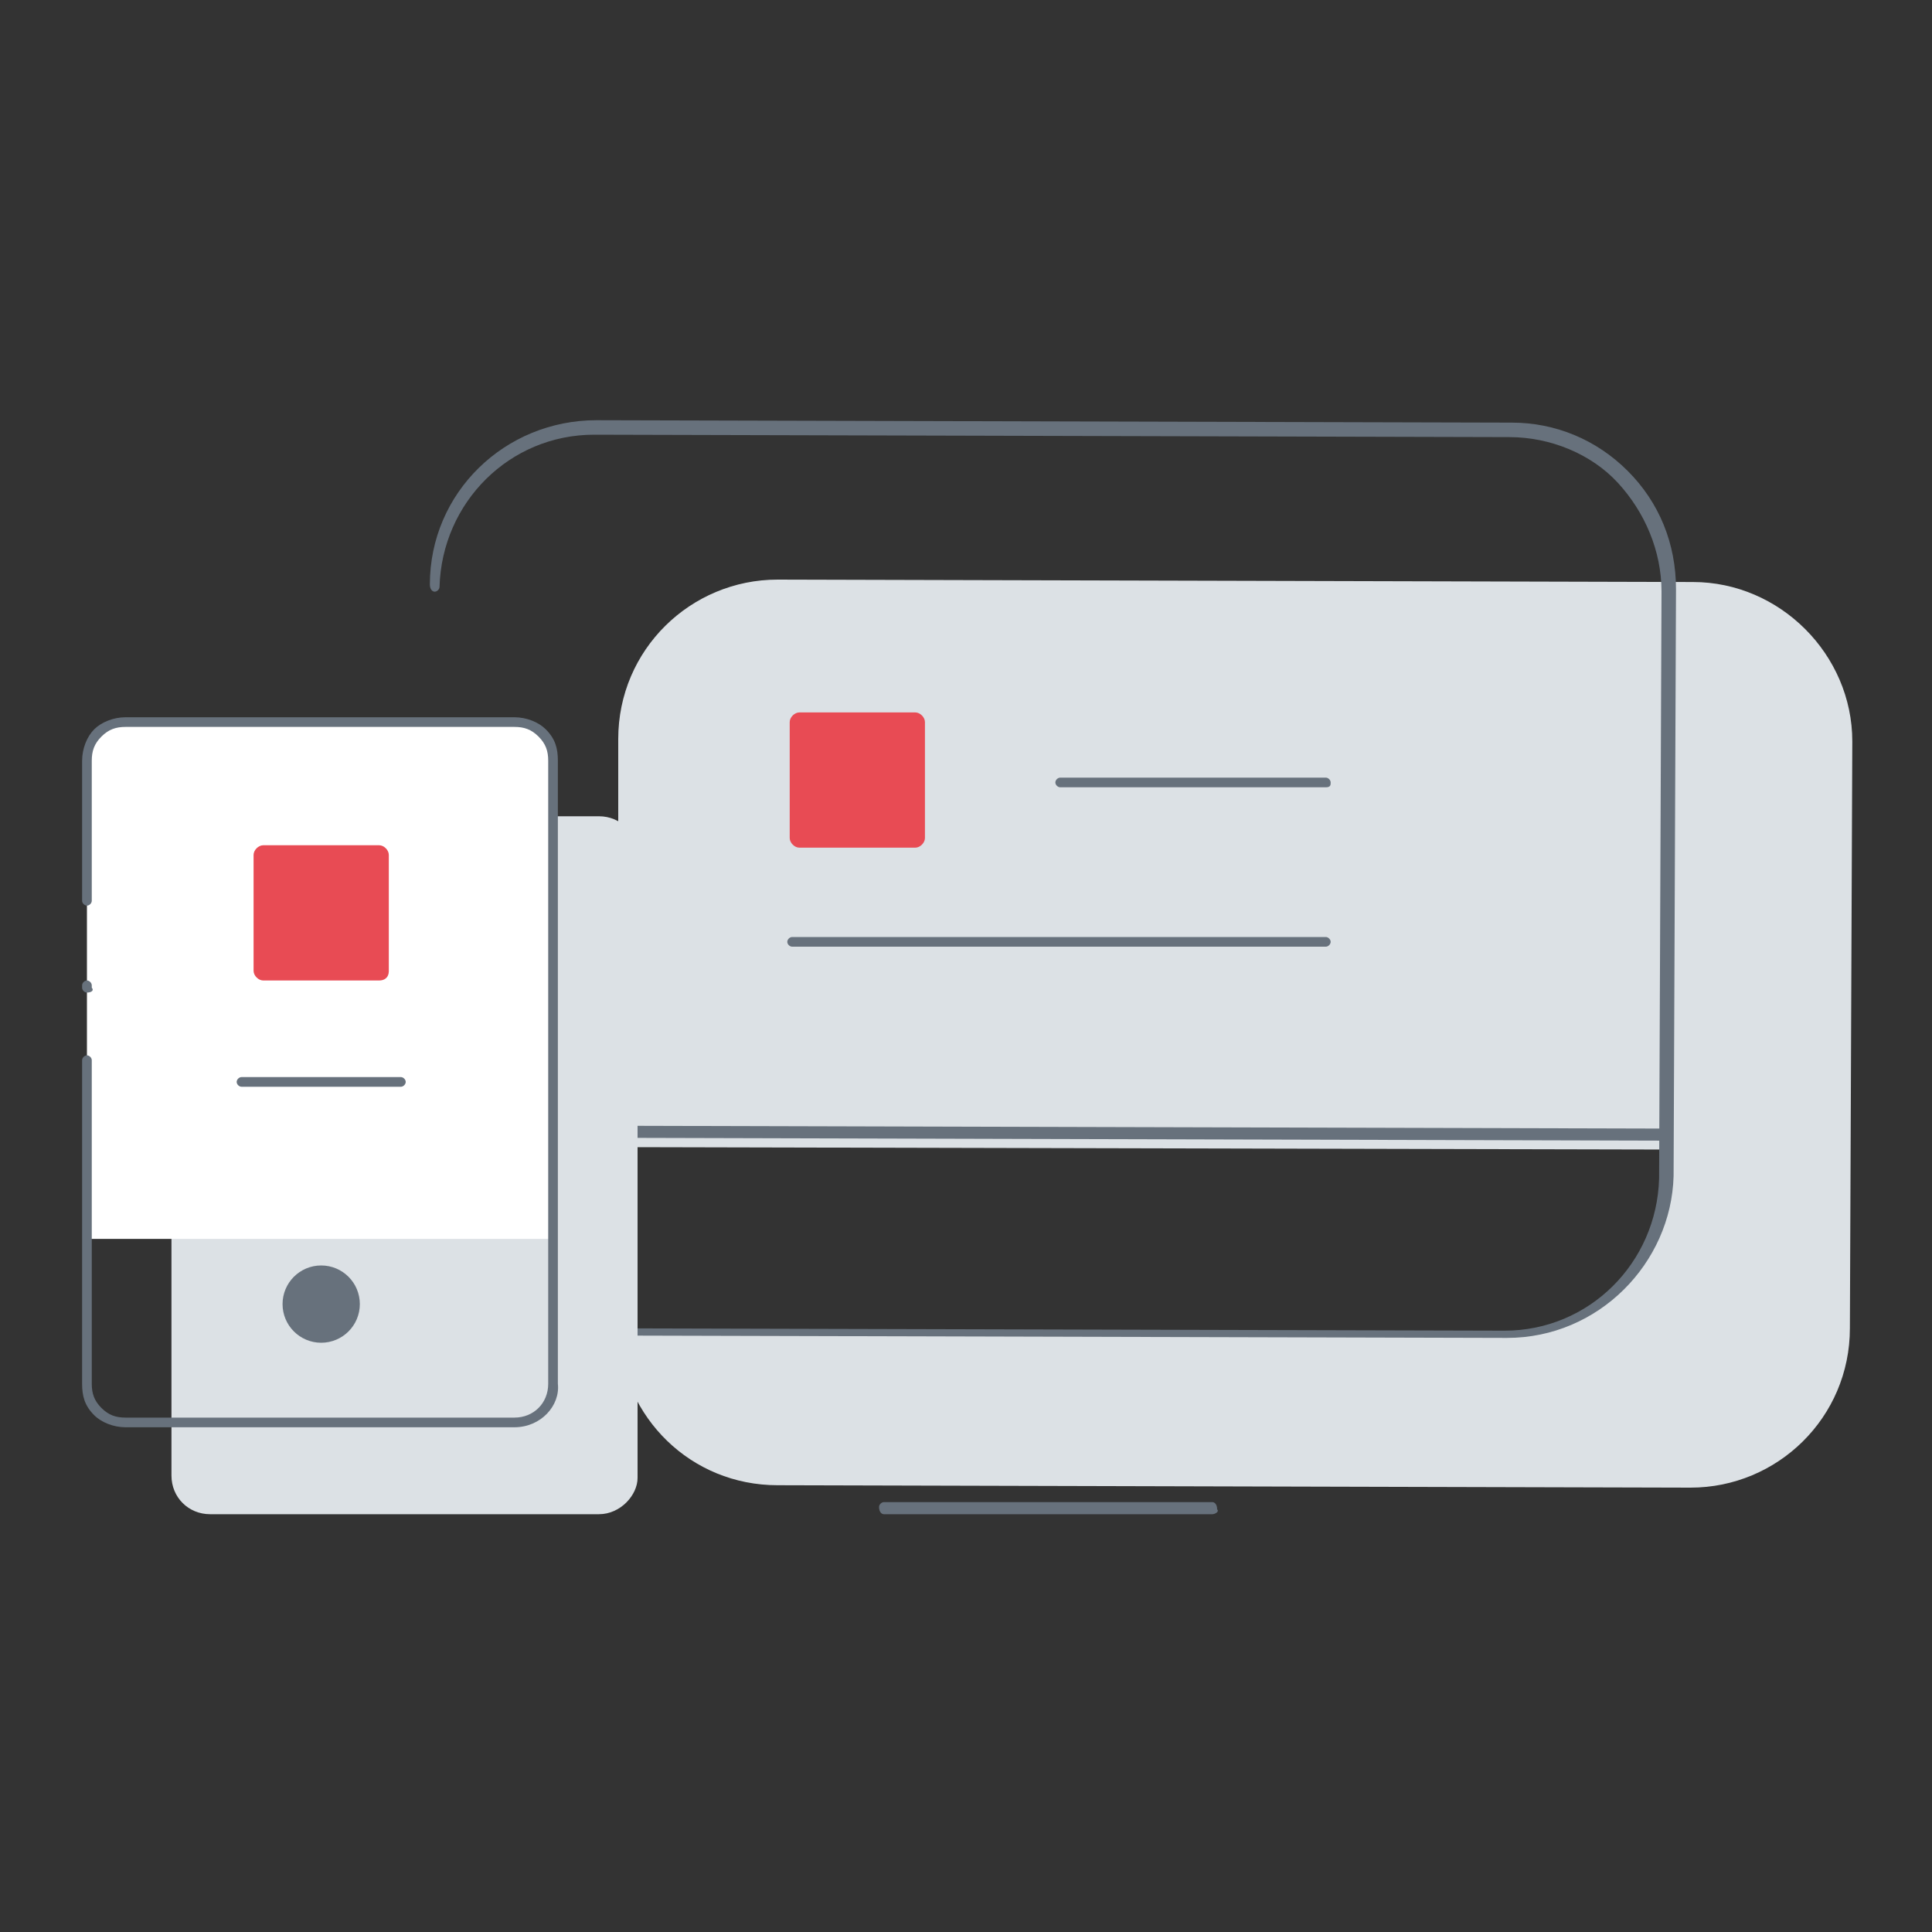 <?xml version="1.0" encoding="utf-8"?>
<!-- Generator: Adobe Illustrator 22.0.1, SVG Export Plug-In . SVG Version: 6.00 Build 0)  -->
<svg version="1.1" id="Layer_1" xmlns="http://www.w3.org/2000/svg" xmlns:xlink="http://www.w3.org/1999/xlink" x="0px" y="0px"
	 viewBox="0 0 80 80" enable-background="new 0 0 80 80" xml:space="preserve">
<rect x="0" y="0" width="80" height="80" fill="#333333" stroke="none"/>
<g>
	<g id="progress_2_">
		<g>
			<path fill="#DCE1E5" d="M70.1,24.1L32.2,24c-3.6,0-6.6,2.9-6.6,6.6l0,16.9L69,47.6l0,1.1c0,3.6-3,6.6-6.6,6.6l-36.8-0.1
				c0.2,3.5,3,6.3,6.6,6.3L70,61.6c3.6,0,6.6-2.9,6.6-6.6l0.1-24.3C76.7,27.1,73.7,24.1,70.1,24.1z"/>
		</g>
		<g>
			<path fill="#67717C" d="M17.9,32L17.9,32c-0.1,0-0.3-0.1-0.2-0.3l0-1.1c0-0.1,0.1-0.2,0.2-0.2h0c0.1,0,0.2,0.1,0.2,0.3l0,1.1
				C18.2,31.9,18.1,32,17.9,32z"/>
		</g>
		<g>
			<path fill="#67717C" d="M62.4,55.4C62.4,55.4,62.4,55.4,62.4,55.4l-37.9-0.1c-1.8,0-3.5-0.7-4.8-2c-1.3-1.3-2-3-2-4.9l0-11.4
				c0-0.1,0.1-0.2,0.2-0.2h0c0.1,0,0.2,0.1,0.2,0.3l0,11.5c0,1.7,0.7,3.3,1.8,4.5c1.2,1.2,2.8,1.9,4.5,1.9l37.9,0.1c0,0,0,0,0,0
				c3.5,0,6.3-2.8,6.4-6.3l0.1-24.3c0-1.7-0.7-3.3-1.8-4.5s-2.8-1.9-4.5-1.9l-37.9-0.1c0,0,0,0,0,0c-3.5,0-6.3,2.8-6.4,6.3
				c0,0.1-0.1,0.2-0.2,0.2h0c-0.1,0-0.2-0.1-0.2-0.3c0-3.8,3.1-6.8,6.9-6.8c0,0,0,0,0,0l37.9,0.1c1.8,0,3.5,0.7,4.8,2s2,3,2,4.9
				l-0.1,24.3C69.2,52.3,66.2,55.4,62.4,55.4z"/>
		</g>
		<g>
			<path fill="#67717C" d="M50.2,62.7C50.2,62.7,50.2,62.7,50.2,62.7l-13.6,0c-0.1,0-0.2-0.1-0.2-0.3c0-0.1,0.1-0.2,0.2-0.2h0
				l13.6,0c0.1,0,0.2,0.1,0.2,0.3C50.5,62.6,50.3,62.7,50.2,62.7z"/>
		</g>
		<g>
			
				<rect x="43.2" y="21.4" transform="matrix(2.675959e-03 -1 1 2.675959e-03 -3.596 90.238)" fill="#67717C" width="0.5" height="51.1"/>
		</g>
	</g>
	<g>
		<g>
			<path fill="#DCE1E5" d="M24.8,62.7l-16.1,0c-0.9,0-1.6-0.7-1.6-1.6l0-16.7l0-2.5l0-2l0-4.5c0-0.9,0.7-1.6,1.6-1.6l16.1,0
				c0.9,0,1.6,0.7,1.6,1.6l0,25.8C26.4,61.9,25.7,62.7,24.8,62.7z"/>
		</g>
		<g>
			<path fill="#FFFFFF" d="M3.6,37.2l0-5.8c0-0.9,0.7-1.6,1.6-1.6l16.1,0c0.9,0,1.6,0.7,1.6,1.6l0,19.9l-19.3,0l0-3.2"/>
		</g>
		<g>
			<path fill="#67717C" d="M3.6,41.1c-0.1,0-0.2-0.1-0.2-0.2v-0.1c0-0.1,0.1-0.2,0.2-0.2s0.2,0.1,0.2,0.2v0.1
				C3.9,41,3.8,41.1,3.6,41.1z"/>
		</g>
		<g>
			<path fill="#67717C" d="M21.3,59.1l-16.1,0c-0.5,0-1-0.2-1.3-0.5c-0.4-0.4-0.5-0.8-0.5-1.3l0-13.4c0-0.1,0.1-0.2,0.2-0.2l0,0
				c0.1,0,0.2,0.1,0.2,0.2l0,13.4c0,0.4,0.1,0.7,0.4,1c0.3,0.3,0.6,0.4,1,0.4l16.1,0c0.8,0,1.4-0.6,1.4-1.4l0-25.8
				c0-0.4-0.1-0.7-0.4-1c-0.3-0.3-0.6-0.4-1-0.4l-16.1,0c0,0,0,0,0,0c-0.4,0-0.7,0.1-1,0.4c-0.3,0.3-0.4,0.6-0.4,1l0,5.8
				c0,0.1-0.1,0.2-0.2,0.2l0,0c-0.1,0-0.2-0.1-0.2-0.2l0-5.8c0-0.5,0.2-1,0.5-1.3s0.8-0.5,1.3-0.5c0,0,0,0,0,0l16.1,0
				c0.5,0,1,0.2,1.3,0.5c0.4,0.4,0.5,0.8,0.5,1.3l0,25.8C23.2,58.2,22.4,59.1,21.3,59.1z"/>
		</g>
		<g>
			<circle fill="#67717C" cx="13.3" cy="54" r="1.6"/>
		</g>
	</g>
	<g>
		<path fill="#E84B54" d="M37.9,35.1h-4.8c-0.2,0-0.4-0.2-0.4-0.4v-4.8c0-0.2,0.2-0.4,0.4-0.4h4.8c0.2,0,0.4,0.2,0.4,0.4v4.8
			C38.3,34.9,38.1,35.1,37.9,35.1z"/>
	</g>
	<g>
		<path fill="#67717C" d="M54.9,32.6h-11c-0.1,0-0.2-0.1-0.2-0.2s0.1-0.2,0.2-0.2h11c0.1,0,0.2,0.1,0.2,0.2S55.1,32.6,54.9,32.6z"/>
	</g>
	<g>
		<path fill="#67717C" d="M54.9,39.2H32.8c-0.1,0-0.2-0.1-0.2-0.2s0.1-0.2,0.2-0.2h22.1c0.1,0,0.2,0.1,0.2,0.2S55,39.2,54.9,39.2z"
			/>
	</g>
	<g>
		<path fill="#E84B54" d="M15.7,40.6h-4.8c-0.2,0-0.4-0.2-0.4-0.4v-4.8c0-0.2,0.2-0.4,0.4-0.4h4.8c0.2,0,0.4,0.2,0.4,0.4v4.8
			C16.1,40.5,15.9,40.6,15.7,40.6z"/>
	</g>
	<g>
		<path fill="#67717C" d="M16.6,45H10c-0.1,0-0.2-0.1-0.2-0.2s0.1-0.2,0.2-0.2h6.6c0.1,0,0.2,0.1,0.2,0.2S16.7,45,16.6,45z"/>
	</g>
</g>
</svg>
